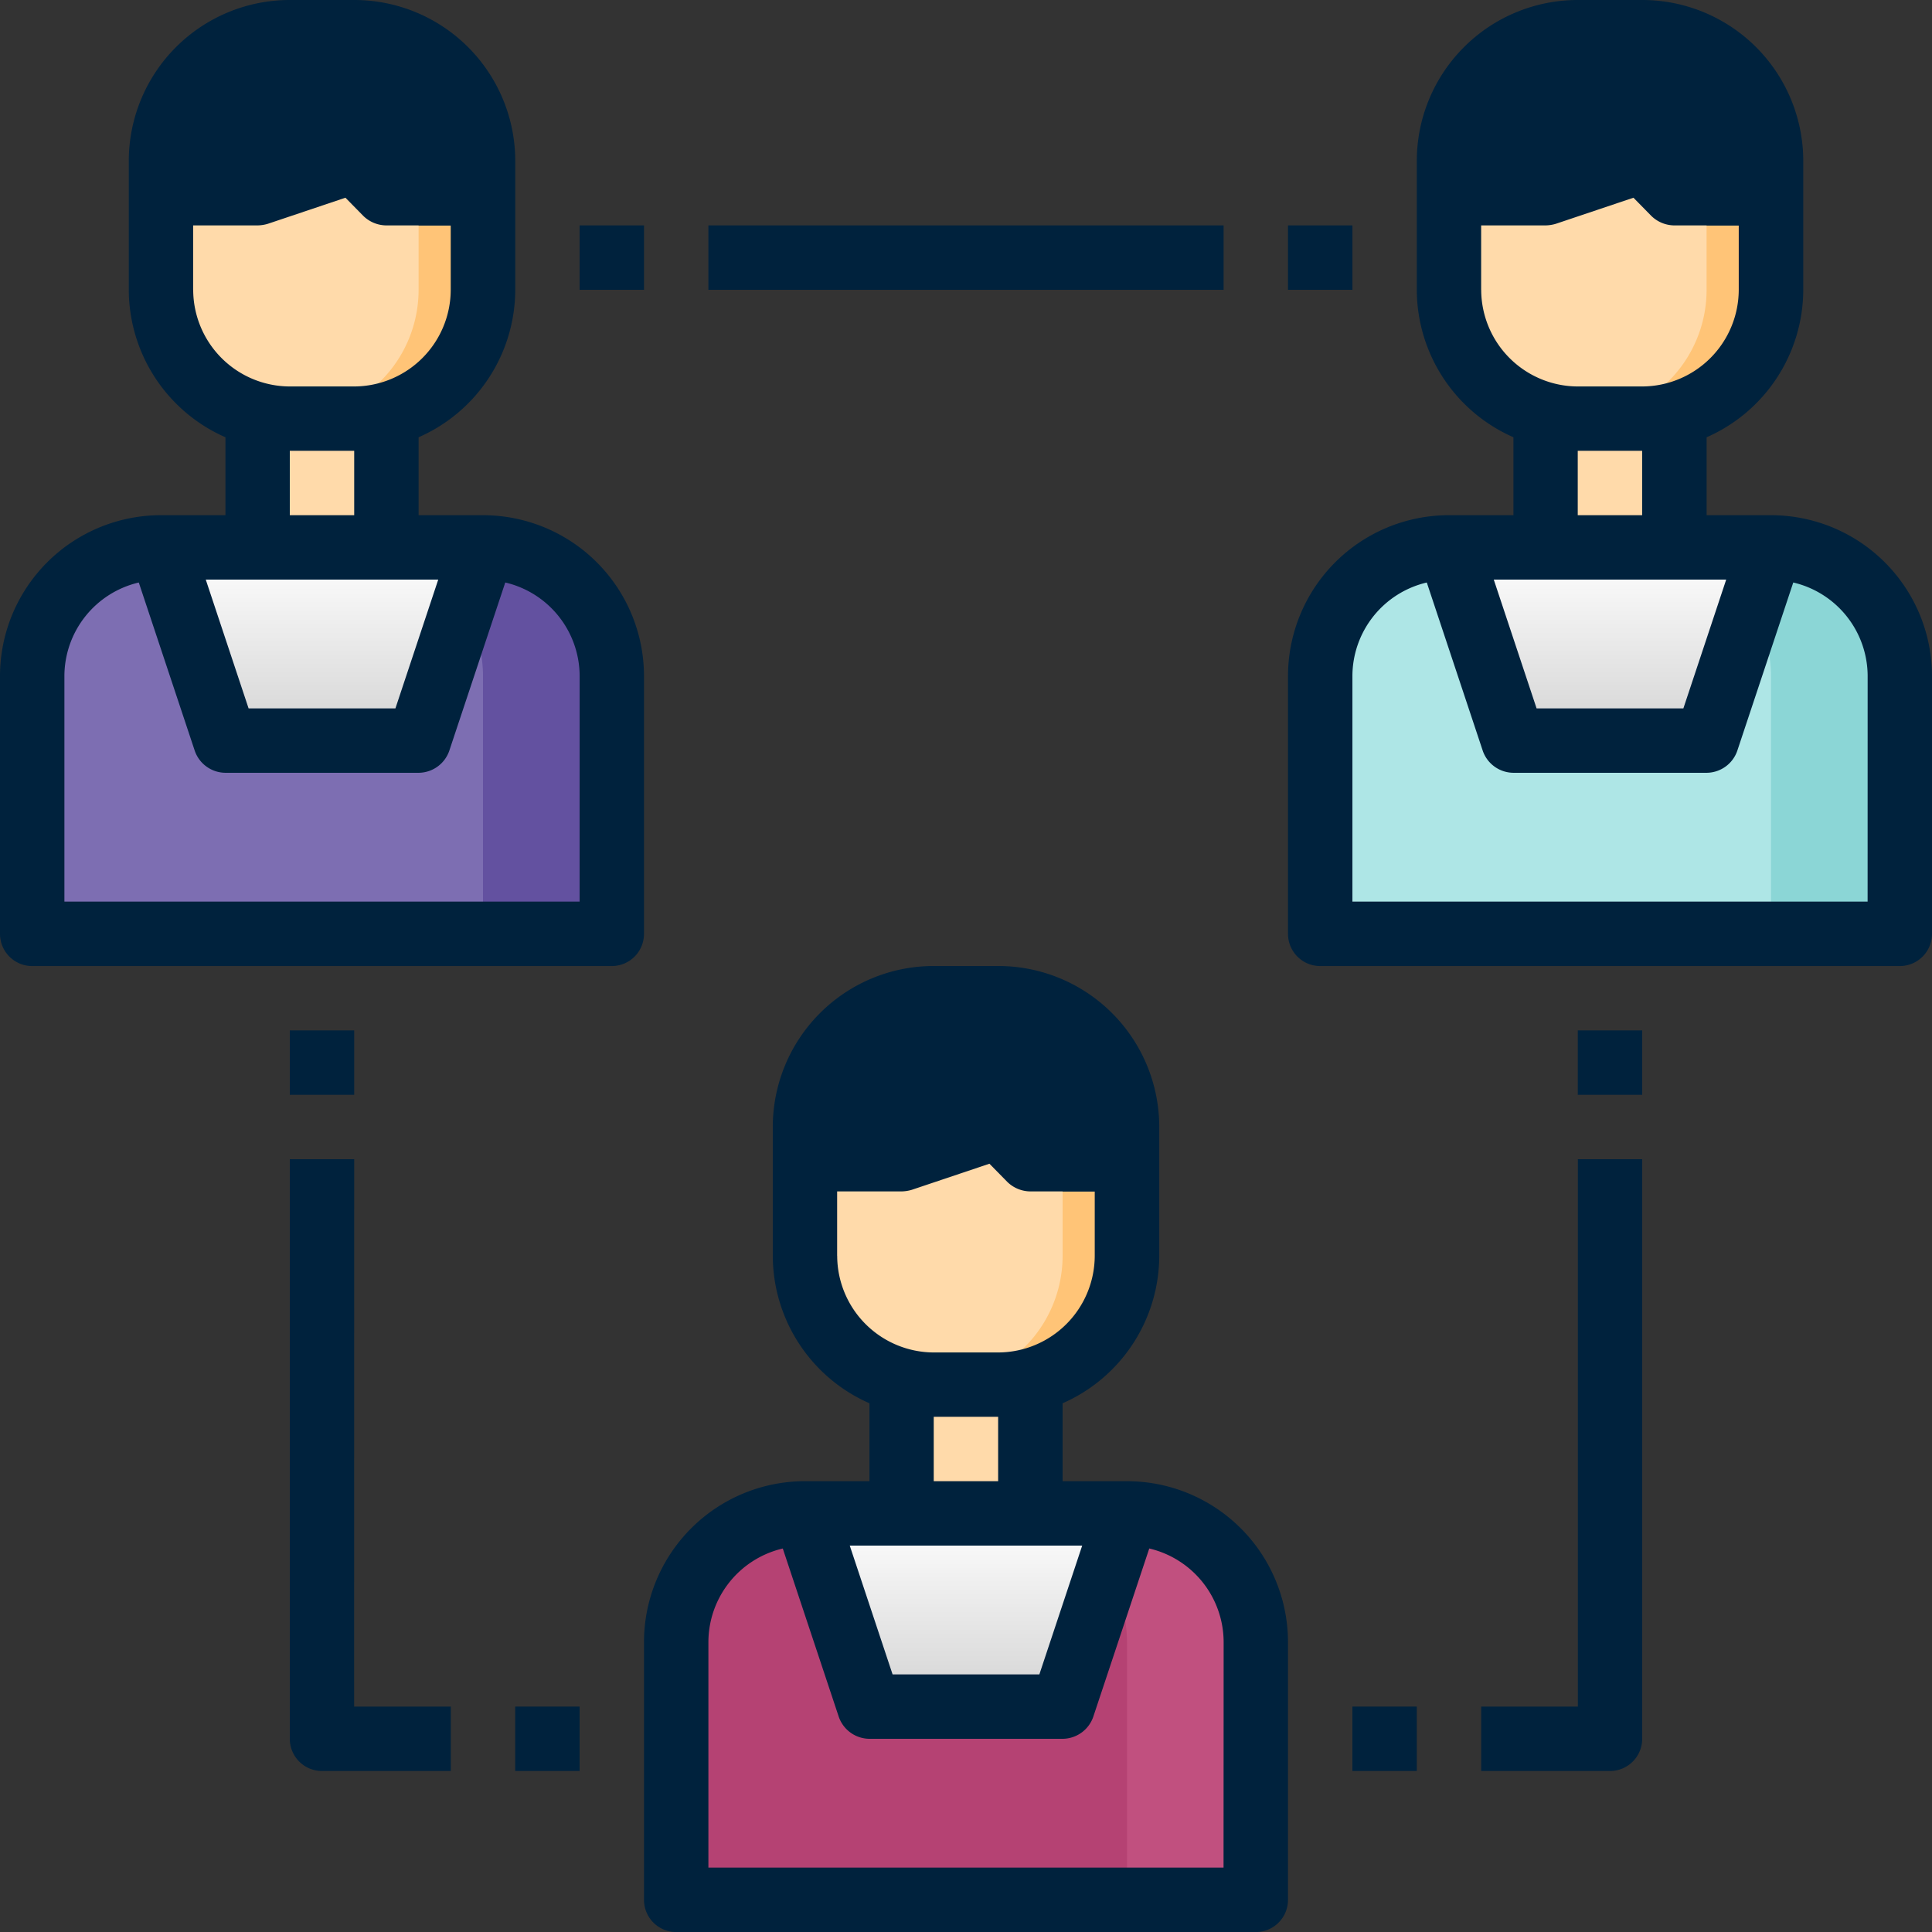 <svg xmlns="http://www.w3.org/2000/svg" xmlns:xlink="http://www.w3.org/1999/xlink" width="141.922" height="141.922" viewBox="0 0 141.922 141.922">
  <rect x="0" y="0" width="141.922" height="141.922" fill="#333333" stroke="none"/>
  <defs>
    <linearGradient id="linear-gradient" x1="0.5" x2="0.5" y2="1" gradientUnits="objectBoundingBox">
      <stop offset="0" stop-color="#fff"/>
      <stop offset="1" stop-color="#d3d3d3"/>
    </linearGradient>
  </defs>
  <g id="spread-social-distancing-home-human" transform="translate(-16 -16)">
    <path id="Trazado_24323" data-name="Trazado 24323" d="M386.577,161.461v18.923H344V161.461A9.461,9.461,0,0,1,353.461,152l4.731,14.192h14.192L377.115,152A9.462,9.462,0,0,1,386.577,161.461Z" transform="translate(-231.02 -95.789)" fill="#aee6e6"/>
    <path id="Trazado_24324" data-name="Trazado 24324" d="M399.654,58.365v7.1a9.461,9.461,0,0,1-7.167,9.178,9.236,9.236,0,0,1-2.294.284h-4.731a9.236,9.236,0,0,1-2.294-.284A9.461,9.461,0,0,1,376,65.461v-7.1h7.1l7.1-2.365,2.365,2.365Z" transform="translate(-253.559 -28.173)" fill="#ffdaaa"/>
    <path id="Trazado_24325" data-name="Trazado 24325" d="M399.654,33.461v2.365h-7.1l-2.365-2.365-7.1,2.365H376V33.461A9.461,9.461,0,0,1,385.461,24h4.731A9.461,9.461,0,0,1,399.654,33.461Z" transform="translate(-253.559 -5.635)" fill="#00223d"/>
    <path id="Trazado_24326" data-name="Trazado 24326" d="M399.654,152l-4.731,14.192H380.731L376,152h23.654Z" transform="translate(-253.559 -95.789)" fill="url(#linear-gradient)"/>
    <path id="Trazado_24327" data-name="Trazado 24327" d="M226.577,408.558v11.827H184V401.461A9.462,9.462,0,0,1,193.461,392l4.731,14.192h14.192L217.115,392a9.462,9.462,0,0,1,9.461,9.461Z" transform="translate(-118.327 -264.828)" fill="#b54273"/>
    <path id="Trazado_24328" data-name="Trazado 24328" d="M239.654,298.365v7.1a9.461,9.461,0,0,1-7.167,9.178,9.238,9.238,0,0,1-2.294.284h-4.731a9.238,9.238,0,0,1-2.294-.284A9.461,9.461,0,0,1,216,305.461v-7.1h7.1l7.1-2.365,2.365,2.365Z" transform="translate(-140.866 -197.212)" fill="#ffdaaa"/>
    <path id="Trazado_24329" data-name="Trazado 24329" d="M239.654,273.461v2.365h-7.1l-2.365-2.365-7.1,2.365H216v-2.365A9.462,9.462,0,0,1,225.461,264h4.731A9.462,9.462,0,0,1,239.654,273.461Z" transform="translate(-140.866 -174.674)" fill="#00223d"/>
    <path id="Trazado_24330" data-name="Trazado 24330" d="M239.654,392l-4.731,14.192H220.731L216,392h23.654Z" transform="translate(-140.866 -264.828)" fill="url(#linear-gradient)"/>
    <path id="Trazado_24331" data-name="Trazado 24331" d="M66.577,161.461v18.923H24V161.461A9.461,9.461,0,0,1,33.461,152l4.731,14.192H52.384L57.115,152A9.461,9.461,0,0,1,66.577,161.461Z" transform="translate(-5.635 -95.789)" fill="#7d6eb2"/>
    <path id="Trazado_24332" data-name="Trazado 24332" d="M79.654,63.1v2.365a9.461,9.461,0,0,1-7.167,9.178,9.236,9.236,0,0,1-2.294.284H65.461a9.236,9.236,0,0,1-2.294-.284A9.461,9.461,0,0,1,56,65.461v-7.1h7.1L70.192,56l2.365,2.365h7.1Z" transform="translate(-28.173 -28.173)" fill="#ffdaaa"/>
    <path id="Trazado_24333" data-name="Trazado 24333" d="M79.654,33.461v2.365h-7.1l-2.365-2.365-7.1,2.365H56V33.461A9.461,9.461,0,0,1,65.461,24h4.731A9.461,9.461,0,0,1,79.654,33.461Z" transform="translate(-28.173 -5.635)" fill="#00223d"/>
    <path id="Trazado_24334" data-name="Trazado 24334" d="M79.654,152l-4.731,14.192H60.731L56,152H79.654Z" transform="translate(-28.173 -95.789)" fill="url(#linear-gradient)"/>
    <path id="Trazado_24335" data-name="Trazado 24335" d="M442.923,161.461v18.923h-9.461V161.461A9.462,9.462,0,0,0,424,152h9.461A9.461,9.461,0,0,1,442.923,161.461Z" transform="translate(-287.366 -95.789)" fill="#8bd6d6"/>
    <path id="Trazado_24336" data-name="Trazado 24336" d="M433.461,152l-4.731,14.192H424L428.731,152Z" transform="translate(-287.366 -95.789)" fill="url(#linear-gradient)"/>
    <path id="Trazado_24337" data-name="Trazado 24337" d="M422.192,72v4.731a9.461,9.461,0,0,1-7.167,9.178,9.235,9.235,0,0,1-2.294.284H408a9.235,9.235,0,0,0,2.294-.284,9.461,9.461,0,0,0,7.167-9.178V72Z" transform="translate(-276.097 -39.442)" fill="#ffc477"/>
    <path id="Trazado_24338" data-name="Trazado 24338" d="M422.192,33.461v4.731h-4.731V33.461A9.462,9.462,0,0,0,408,24h4.731A9.462,9.462,0,0,1,422.192,33.461Z" transform="translate(-276.097 -5.635)" fill="#00223d"/>
    <path id="Trazado_24339" data-name="Trazado 24339" d="M409.461,119.324v9.461H400v-9.461l.071-.284a9.235,9.235,0,0,0,2.294.284H407.1a9.235,9.235,0,0,0,2.294-.284Z" transform="translate(-270.463 -72.574)" fill="#ffdaaa"/>
    <path id="Trazado_24340" data-name="Trazado 24340" d="M122.923,161.461v18.923h-9.461V161.461A9.461,9.461,0,0,0,104,152h9.461A9.461,9.461,0,0,1,122.923,161.461Z" transform="translate(-61.981 -95.789)" fill="#6351a0"/>
    <path id="Trazado_24341" data-name="Trazado 24341" d="M113.461,152l-4.731,14.192H104L108.731,152Z" transform="translate(-61.981 -95.789)" fill="url(#linear-gradient)"/>
    <path id="Trazado_24342" data-name="Trazado 24342" d="M102.192,72v4.731a9.461,9.461,0,0,1-7.167,9.178,9.235,9.235,0,0,1-2.294.284H88a9.235,9.235,0,0,0,2.294-.284,9.461,9.461,0,0,0,7.167-9.178V72Z" transform="translate(-50.712 -39.442)" fill="#ffc477"/>
    <path id="Trazado_24343" data-name="Trazado 24343" d="M102.192,33.461v4.731H97.461V33.461A9.461,9.461,0,0,0,88,24h4.731A9.462,9.462,0,0,1,102.192,33.461Z" transform="translate(-50.712 -5.635)" fill="#00223d"/>
    <path id="Trazado_24344" data-name="Trazado 24344" d="M89.461,119.324v9.461H80v-9.461l.071-.284a9.235,9.235,0,0,0,2.294.284H87.1a9.235,9.235,0,0,0,2.294-.284Z" transform="translate(-45.077 -72.574)" fill="#ffdaaa"/>
    <path id="Trazado_24345" data-name="Trazado 24345" d="M282.923,401.461v18.923h-9.461V401.461A9.462,9.462,0,0,0,264,392h9.461A9.461,9.461,0,0,1,282.923,401.461Z" transform="translate(-174.674 -264.828)" fill="#c1507f"/>
    <path id="Trazado_24346" data-name="Trazado 24346" d="M262.192,312v4.731a9.461,9.461,0,0,1-7.167,9.178,9.238,9.238,0,0,1-2.294.284H248a9.238,9.238,0,0,0,2.294-.284,9.461,9.461,0,0,0,7.167-9.178V312Z" transform="translate(-163.404 -208.482)" fill="#ffc477"/>
    <path id="Trazado_24347" data-name="Trazado 24347" d="M262.192,273.461v4.731h-4.731v-4.731A9.461,9.461,0,0,0,248,264h4.731A9.461,9.461,0,0,1,262.192,273.461Z" transform="translate(-163.404 -174.674)" fill="#00223d"/>
    <path id="Trazado_24348" data-name="Trazado 24348" d="M273.461,392l-4.731,14.192H264L268.731,392Z" transform="translate(-174.674 -264.828)" fill="url(#linear-gradient)"/>
    <path id="Trazado_24349" data-name="Trazado 24349" d="M249.461,359.324v9.461H240v-9.461l.071-.284a9.233,9.233,0,0,0,2.294.284H247.1a9.233,9.233,0,0,0,2.294-.284Z" transform="translate(-157.77 -241.613)" fill="#ffdaaa"/>
    <path id="Trazado_24350" data-name="Trazado 24350" d="M211.48,293.846H206.75v-5.724a11.86,11.86,0,0,0,7.1-10.833v-9.461A11.827,11.827,0,0,0,202.019,256h-4.731a11.827,11.827,0,0,0-11.827,11.827v9.461a11.86,11.86,0,0,0,7.1,10.833v5.724h-4.731A11.827,11.827,0,0,0,176,305.673V324.6a2.366,2.366,0,0,0,2.365,2.365h42.577a2.365,2.365,0,0,0,2.365-2.365V305.673A11.827,11.827,0,0,0,211.48,293.846Zm-14.192-33.115h4.731a7.118,7.118,0,0,1,7.1,7.1h-3.761l-1.656-1.679a2.382,2.382,0,0,0-2.436-.568l-6.718,2.247h-4.352A7.118,7.118,0,0,1,197.288,260.731Zm-7.1,16.558v-4.731h4.731a2.806,2.806,0,0,0,.757-.118l5.7-1.916,1.325,1.348a2.443,2.443,0,0,0,1.679.686h4.731v4.731a7.118,7.118,0,0,1-7.1,7.1h-4.731A7.118,7.118,0,0,1,190.192,277.288Zm11.827,11.827v4.731h-4.731v-4.731Zm6.174,9.461-3.146,9.461H194.261l-3.146-9.461Zm10.384,23.654H180.731V305.673a7.077,7.077,0,0,1,5.464-6.883l4.116,12.371a2.4,2.4,0,0,0,2.247,1.608H206.75A2.4,2.4,0,0,0,209,311.16l4.116-12.371a7.077,7.077,0,0,1,5.464,6.883Z" transform="translate(-112.693 -169.039)" fill="#00223d"/>
    <path id="Trazado_24351" data-name="Trazado 24351" d="M371.48,53.846H366.75V48.122a11.86,11.86,0,0,0,7.1-10.833V27.827A11.827,11.827,0,0,0,362.019,16h-4.731a11.827,11.827,0,0,0-11.827,11.827v9.461a11.86,11.86,0,0,0,7.1,10.833v5.724h-4.731A11.827,11.827,0,0,0,336,65.673V84.6a2.365,2.365,0,0,0,2.365,2.365h42.577a2.365,2.365,0,0,0,2.365-2.365V65.673A11.827,11.827,0,0,0,371.48,53.846ZM357.288,20.731h4.731a7.118,7.118,0,0,1,7.1,7.1h-3.761L363.7,26.147a2.382,2.382,0,0,0-2.436-.568l-6.718,2.247h-4.352A7.118,7.118,0,0,1,357.288,20.731Zm-7.1,16.558V32.558h4.731a2.806,2.806,0,0,0,.757-.118l5.7-1.916,1.325,1.348a2.443,2.443,0,0,0,1.679.686h4.731v4.731a7.118,7.118,0,0,1-7.1,7.1h-4.731A7.118,7.118,0,0,1,350.192,37.288Zm11.827,11.827v4.731h-4.731V49.115Zm6.174,9.461-3.146,9.461H354.261l-3.146-9.461ZM378.577,82.23H340.731V65.673a7.077,7.077,0,0,1,5.464-6.883L350.31,71.16a2.4,2.4,0,0,0,2.247,1.608H366.75A2.4,2.4,0,0,0,369,71.16l4.116-12.371a7.077,7.077,0,0,1,5.464,6.883Z" transform="translate(-225.385)" fill="#00223d"/>
    <path id="Trazado_24352" data-name="Trazado 24352" d="M51.48,53.846H46.75V48.122a11.86,11.86,0,0,0,7.1-10.833V27.827A11.827,11.827,0,0,0,42.019,16H37.288A11.827,11.827,0,0,0,25.461,27.827v9.461a11.86,11.86,0,0,0,7.1,10.833v5.724H27.827A11.827,11.827,0,0,0,16,65.673V84.6a2.365,2.365,0,0,0,2.365,2.365H60.942A2.365,2.365,0,0,0,63.307,84.6V65.673A11.827,11.827,0,0,0,51.48,53.846ZM37.288,20.731h4.731a7.118,7.118,0,0,1,7.1,7.1H45.354L43.7,26.147a2.382,2.382,0,0,0-2.436-.568l-6.718,2.247H30.192A7.118,7.118,0,0,1,37.288,20.731Zm-7.1,16.558V32.558h4.731a2.806,2.806,0,0,0,.757-.118l5.7-1.916L42.7,31.872a2.443,2.443,0,0,0,1.679.686h4.731v4.731a7.118,7.118,0,0,1-7.1,7.1H37.288A7.118,7.118,0,0,1,30.192,37.288ZM42.019,49.115v4.731H37.288V49.115Zm6.174,9.461-3.146,9.461H34.261l-3.146-9.461ZM58.577,82.23H20.731V65.673a7.077,7.077,0,0,1,5.464-6.883L30.31,71.16a2.4,2.4,0,0,0,2.247,1.608H46.75A2.4,2.4,0,0,0,49,71.16l4.116-12.371a7.077,7.077,0,0,1,5.464,6.883Z" fill="#00223d"/>
    <path id="Trazado_24353" data-name="Trazado 24353" d="M88,272h4.731v4.731H88Z" transform="translate(-50.712 -180.308)" fill="#00223d"/>
    <path id="Trazado_24354" data-name="Trazado 24354" d="M144,440h4.731v4.731H144Z" transform="translate(-90.154 -298.636)" fill="#00223d"/>
    <path id="Trazado_24355" data-name="Trazado 24355" d="M92.731,304H88v42.577a2.366,2.366,0,0,0,2.365,2.365h9.461v-4.731h-7.1Z" transform="translate(-50.712 -202.847)" fill="#00223d"/>
    <path id="Trazado_24356" data-name="Trazado 24356" d="M408,272h4.731v4.731H408Z" transform="translate(-276.097 -180.308)" fill="#00223d"/>
    <path id="Trazado_24357" data-name="Trazado 24357" d="M352,440h4.731v4.731H352Z" transform="translate(-236.655 -298.636)" fill="#00223d"/>
    <path id="Trazado_24358" data-name="Trazado 24358" d="M391.1,344.211H384v4.731h9.461a2.365,2.365,0,0,0,2.365-2.365V304H391.1Z" transform="translate(-259.193 -202.847)" fill="#00223d"/>
    <path id="Trazado_24359" data-name="Trazado 24359" d="M160,72h4.731v4.731H160Z" transform="translate(-101.423 -39.442)" fill="#00223d"/>
    <path id="Trazado_24360" data-name="Trazado 24360" d="M336,72h4.731v4.731H336Z" transform="translate(-225.385 -39.442)" fill="#00223d"/>
    <path id="Trazado_24361" data-name="Trazado 24361" d="M192,72h37.846v4.731H192Z" transform="translate(-123.962 -39.442)" fill="#00223d"/>
  </g>
</svg>
